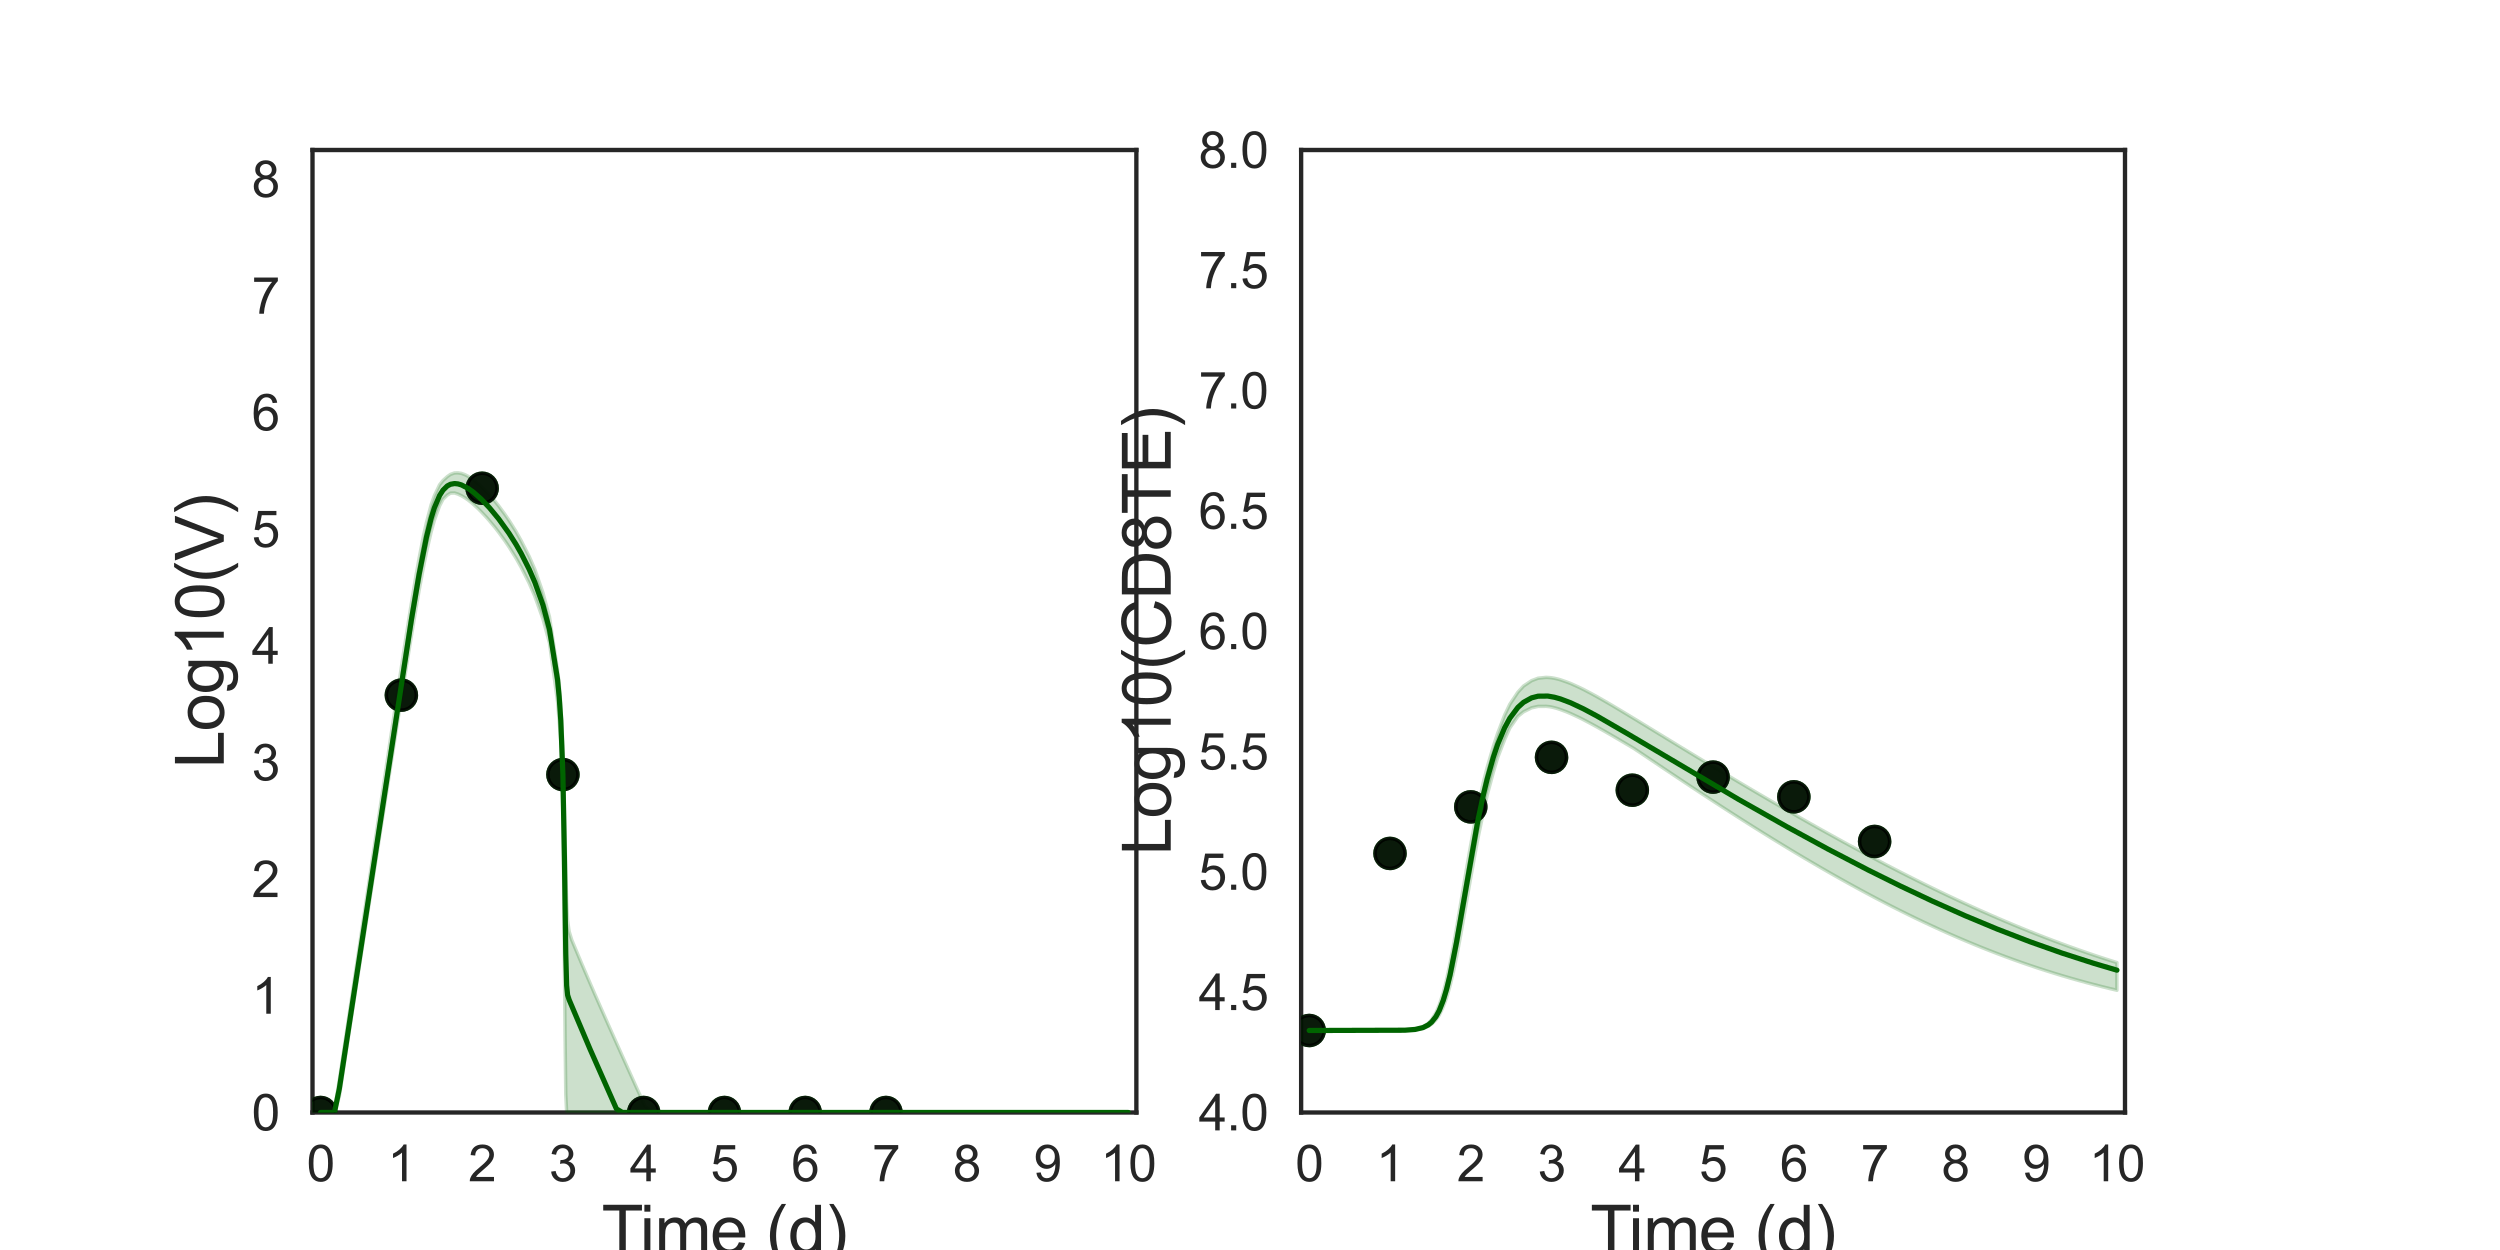 <?xml version="1.0" encoding="utf-8" standalone="no"?>
<!DOCTYPE svg PUBLIC "-//W3C//DTD SVG 1.1//EN"
  "http://www.w3.org/Graphics/SVG/1.1/DTD/svg11.dtd">
<svg xmlns:xlink="http://www.w3.org/1999/xlink" width="720pt" height="360pt" viewBox="0 0 720 360" xmlns="http://www.w3.org/2000/svg" version="1.1">
 <defs>
  <style type="text/css">*{stroke-linejoin: round; stroke-linecap: butt}</style>
 </defs>
 <g id="figure_1">
  <g id="patch_1">
   <path d="M 0 360 
L 720 360 
L 720 0 
L 0 0 
z
" style="fill: #ffffff"/>
  </g>
  <g id="axes_1">
   <g id="patch_2">
    <path d="M 90 320.4 
L 327.273 320.4 
L 327.273 43.2 
L 90 43.2 
z
" style="fill: #ffffff"/>
   </g>
   <g id="matplotlib.axis_1">
    <g id="xtick_1">
     <g id="text_1">
      <!-- 0 -->
      <g style="fill: #262626" transform="translate(88.322 340.207) scale(0.144 -0.144)">
       <defs>
        <path id="ArialMT-30" d="M 266 2259 
Q 266 3072 433 3567 
Q 600 4063 929 4331 
Q 1259 4600 1759 4600 
Q 2128 4600 2406 4451 
Q 2684 4303 2865 4023 
Q 3047 3744 3150 3342 
Q 3253 2941 3253 2259 
Q 3253 1453 3087 958 
Q 2922 463 2592 192 
Q 2263 -78 1759 -78 
Q 1097 -78 719 397 
Q 266 969 266 2259 
z
M 844 2259 
Q 844 1131 1108 757 
Q 1372 384 1759 384 
Q 2147 384 2411 759 
Q 2675 1134 2675 2259 
Q 2675 3391 2411 3762 
Q 2147 4134 1753 4134 
Q 1366 4134 1134 3806 
Q 844 3388 844 2259 
z
" transform="scale(0.016)"/>
       </defs>
       <use xlink:href="#ArialMT-30"/>
      </g>
     </g>
    </g>
    <g id="xtick_2">
     <g id="text_2">
      <!-- 1 -->
      <g style="fill: #262626" transform="translate(111.584 340.207) scale(0.144 -0.144)">
       <defs>
        <path id="ArialMT-31" d="M 2384 0 
L 1822 0 
L 1822 3584 
Q 1619 3391 1289 3197 
Q 959 3003 697 2906 
L 697 3450 
Q 1169 3672 1522 3987 
Q 1875 4303 2022 4600 
L 2384 4600 
L 2384 0 
z
" transform="scale(0.016)"/>
       </defs>
       <use xlink:href="#ArialMT-31"/>
      </g>
     </g>
    </g>
    <g id="xtick_3">
     <g id="text_3">
      <!-- 2 -->
      <g style="fill: #262626" transform="translate(134.846 340.207) scale(0.144 -0.144)">
       <defs>
        <path id="ArialMT-32" d="M 3222 541 
L 3222 0 
L 194 0 
Q 188 203 259 391 
Q 375 700 629 1000 
Q 884 1300 1366 1694 
Q 2113 2306 2375 2664 
Q 2638 3022 2638 3341 
Q 2638 3675 2398 3904 
Q 2159 4134 1775 4134 
Q 1369 4134 1125 3890 
Q 881 3647 878 3216 
L 300 3275 
Q 359 3922 746 4261 
Q 1134 4600 1788 4600 
Q 2447 4600 2831 4234 
Q 3216 3869 3216 3328 
Q 3216 3053 3103 2787 
Q 2991 2522 2730 2228 
Q 2469 1934 1863 1422 
Q 1356 997 1212 845 
Q 1069 694 975 541 
L 3222 541 
z
" transform="scale(0.016)"/>
       </defs>
       <use xlink:href="#ArialMT-32"/>
      </g>
     </g>
    </g>
    <g id="xtick_4">
     <g id="text_4">
      <!-- 3 -->
      <g style="fill: #262626" transform="translate(158.108 340.207) scale(0.144 -0.144)">
       <defs>
        <path id="ArialMT-33" d="M 269 1209 
L 831 1284 
Q 928 806 1161 595 
Q 1394 384 1728 384 
Q 2125 384 2398 659 
Q 2672 934 2672 1341 
Q 2672 1728 2419 1979 
Q 2166 2231 1775 2231 
Q 1616 2231 1378 2169 
L 1441 2663 
Q 1497 2656 1531 2656 
Q 1891 2656 2178 2843 
Q 2466 3031 2466 3422 
Q 2466 3731 2256 3934 
Q 2047 4138 1716 4138 
Q 1388 4138 1169 3931 
Q 950 3725 888 3313 
L 325 3413 
Q 428 3978 793 4289 
Q 1159 4600 1703 4600 
Q 2078 4600 2393 4439 
Q 2709 4278 2876 4000 
Q 3044 3722 3044 3409 
Q 3044 3113 2884 2869 
Q 2725 2625 2413 2481 
Q 2819 2388 3044 2092 
Q 3269 1797 3269 1353 
Q 3269 753 2831 336 
Q 2394 -81 1725 -81 
Q 1122 -81 723 278 
Q 325 638 269 1209 
z
" transform="scale(0.016)"/>
       </defs>
       <use xlink:href="#ArialMT-33"/>
      </g>
     </g>
    </g>
    <g id="xtick_5">
     <g id="text_5">
      <!-- 4 -->
      <g style="fill: #262626" transform="translate(181.37 340.207) scale(0.144 -0.144)">
       <defs>
        <path id="ArialMT-34" d="M 2069 0 
L 2069 1097 
L 81 1097 
L 81 1613 
L 2172 4581 
L 2631 4581 
L 2631 1613 
L 3250 1613 
L 3250 1097 
L 2631 1097 
L 2631 0 
L 2069 0 
z
M 2069 1613 
L 2069 3678 
L 634 1613 
L 2069 1613 
z
" transform="scale(0.016)"/>
       </defs>
       <use xlink:href="#ArialMT-34"/>
      </g>
     </g>
    </g>
    <g id="xtick_6">
     <g id="text_6">
      <!-- 5 -->
      <g style="fill: #262626" transform="translate(204.632 340.207) scale(0.144 -0.144)">
       <defs>
        <path id="ArialMT-35" d="M 266 1200 
L 856 1250 
Q 922 819 1161 601 
Q 1400 384 1738 384 
Q 2144 384 2425 690 
Q 2706 997 2706 1503 
Q 2706 1984 2436 2262 
Q 2166 2541 1728 2541 
Q 1456 2541 1237 2417 
Q 1019 2294 894 2097 
L 366 2166 
L 809 4519 
L 3088 4519 
L 3088 3981 
L 1259 3981 
L 1013 2750 
Q 1425 3038 1878 3038 
Q 2478 3038 2890 2622 
Q 3303 2206 3303 1553 
Q 3303 931 2941 478 
Q 2500 -78 1738 -78 
Q 1113 -78 717 272 
Q 322 622 266 1200 
z
" transform="scale(0.016)"/>
       </defs>
       <use xlink:href="#ArialMT-35"/>
      </g>
     </g>
    </g>
    <g id="xtick_7">
     <g id="text_7">
      <!-- 6 -->
      <g style="fill: #262626" transform="translate(227.895 340.207) scale(0.144 -0.144)">
       <defs>
        <path id="ArialMT-36" d="M 3184 3459 
L 2625 3416 
Q 2550 3747 2413 3897 
Q 2184 4138 1850 4138 
Q 1581 4138 1378 3988 
Q 1113 3794 959 3422 
Q 806 3050 800 2363 
Q 1003 2672 1297 2822 
Q 1591 2972 1913 2972 
Q 2475 2972 2870 2558 
Q 3266 2144 3266 1488 
Q 3266 1056 3080 686 
Q 2894 316 2569 119 
Q 2244 -78 1831 -78 
Q 1128 -78 684 439 
Q 241 956 241 2144 
Q 241 3472 731 4075 
Q 1159 4600 1884 4600 
Q 2425 4600 2770 4297 
Q 3116 3994 3184 3459 
z
M 888 1484 
Q 888 1194 1011 928 
Q 1134 663 1356 523 
Q 1578 384 1822 384 
Q 2178 384 2434 671 
Q 2691 959 2691 1453 
Q 2691 1928 2437 2201 
Q 2184 2475 1800 2475 
Q 1419 2475 1153 2201 
Q 888 1928 888 1484 
z
" transform="scale(0.016)"/>
       </defs>
       <use xlink:href="#ArialMT-36"/>
      </g>
     </g>
    </g>
    <g id="xtick_8">
     <g id="text_8">
      <!-- 7 -->
      <g style="fill: #262626" transform="translate(251.157 340.207) scale(0.144 -0.144)">
       <defs>
        <path id="ArialMT-37" d="M 303 3981 
L 303 4522 
L 3269 4522 
L 3269 4084 
Q 2831 3619 2401 2847 
Q 1972 2075 1738 1259 
Q 1569 684 1522 0 
L 944 0 
Q 953 541 1156 1306 
Q 1359 2072 1739 2783 
Q 2119 3494 2547 3981 
L 303 3981 
z
" transform="scale(0.016)"/>
       </defs>
       <use xlink:href="#ArialMT-37"/>
      </g>
     </g>
    </g>
    <g id="xtick_9">
     <g id="text_9">
      <!-- 8 -->
      <g style="fill: #262626" transform="translate(274.419 340.207) scale(0.144 -0.144)">
       <defs>
        <path id="ArialMT-38" d="M 1131 2484 
Q 781 2613 612 2850 
Q 444 3088 444 3419 
Q 444 3919 803 4259 
Q 1163 4600 1759 4600 
Q 2359 4600 2725 4251 
Q 3091 3903 3091 3403 
Q 3091 3084 2923 2848 
Q 2756 2613 2416 2484 
Q 2838 2347 3058 2040 
Q 3278 1734 3278 1309 
Q 3278 722 2862 322 
Q 2447 -78 1769 -78 
Q 1091 -78 675 323 
Q 259 725 259 1325 
Q 259 1772 486 2073 
Q 713 2375 1131 2484 
z
M 1019 3438 
Q 1019 3113 1228 2906 
Q 1438 2700 1772 2700 
Q 2097 2700 2305 2904 
Q 2513 3109 2513 3406 
Q 2513 3716 2298 3927 
Q 2084 4138 1766 4138 
Q 1444 4138 1231 3931 
Q 1019 3725 1019 3438 
z
M 838 1322 
Q 838 1081 952 856 
Q 1066 631 1291 507 
Q 1516 384 1775 384 
Q 2178 384 2440 643 
Q 2703 903 2703 1303 
Q 2703 1709 2433 1975 
Q 2163 2241 1756 2241 
Q 1359 2241 1098 1978 
Q 838 1716 838 1322 
z
" transform="scale(0.016)"/>
       </defs>
       <use xlink:href="#ArialMT-38"/>
      </g>
     </g>
    </g>
    <g id="xtick_10">
     <g id="text_10">
      <!-- 9 -->
      <g style="fill: #262626" transform="translate(297.681 340.207) scale(0.144 -0.144)">
       <defs>
        <path id="ArialMT-39" d="M 350 1059 
L 891 1109 
Q 959 728 1153 556 
Q 1347 384 1650 384 
Q 1909 384 2104 503 
Q 2300 622 2425 820 
Q 2550 1019 2634 1356 
Q 2719 1694 2719 2044 
Q 2719 2081 2716 2156 
Q 2547 1888 2255 1720 
Q 1963 1553 1622 1553 
Q 1053 1553 659 1965 
Q 266 2378 266 3053 
Q 266 3750 677 4175 
Q 1088 4600 1706 4600 
Q 2153 4600 2523 4359 
Q 2894 4119 3086 3673 
Q 3278 3228 3278 2384 
Q 3278 1506 3087 986 
Q 2897 466 2520 194 
Q 2144 -78 1638 -78 
Q 1100 -78 759 220 
Q 419 519 350 1059 
z
M 2653 3081 
Q 2653 3566 2395 3850 
Q 2138 4134 1775 4134 
Q 1400 4134 1122 3828 
Q 844 3522 844 3034 
Q 844 2597 1108 2323 
Q 1372 2050 1759 2050 
Q 2150 2050 2401 2323 
Q 2653 2597 2653 3081 
z
" transform="scale(0.016)"/>
       </defs>
       <use xlink:href="#ArialMT-39"/>
      </g>
     </g>
    </g>
    <g id="xtick_11">
     <g id="text_11">
      <!-- 10 -->
      <g style="fill: #262626" transform="translate(316.939 340.207) scale(0.144 -0.144)">
       <use xlink:href="#ArialMT-31"/>
       <use xlink:href="#ArialMT-30" x="55.615"/>
      </g>
     </g>
    </g>
    <g id="text_12">
     <!-- Time (d) -->
     <g style="fill: #262626" transform="translate(173.266 361.046) scale(0.192 -0.192)">
      <defs>
       <path id="ArialMT-54" d="M 1659 0 
L 1659 4041 
L 150 4041 
L 150 4581 
L 3781 4581 
L 3781 4041 
L 2266 4041 
L 2266 0 
L 1659 0 
z
" transform="scale(0.016)"/>
       <path id="ArialMT-69" d="M 425 3934 
L 425 4581 
L 988 4581 
L 988 3934 
L 425 3934 
z
M 425 0 
L 425 3319 
L 988 3319 
L 988 0 
L 425 0 
z
" transform="scale(0.016)"/>
       <path id="ArialMT-6d" d="M 422 0 
L 422 3319 
L 925 3319 
L 925 2853 
Q 1081 3097 1340 3245 
Q 1600 3394 1931 3394 
Q 2300 3394 2536 3241 
Q 2772 3088 2869 2813 
Q 3263 3394 3894 3394 
Q 4388 3394 4653 3120 
Q 4919 2847 4919 2278 
L 4919 0 
L 4359 0 
L 4359 2091 
Q 4359 2428 4304 2576 
Q 4250 2725 4106 2815 
Q 3963 2906 3769 2906 
Q 3419 2906 3187 2673 
Q 2956 2441 2956 1928 
L 2956 0 
L 2394 0 
L 2394 2156 
Q 2394 2531 2256 2718 
Q 2119 2906 1806 2906 
Q 1569 2906 1367 2781 
Q 1166 2656 1075 2415 
Q 984 2175 984 1722 
L 984 0 
L 422 0 
z
" transform="scale(0.016)"/>
       <path id="ArialMT-65" d="M 2694 1069 
L 3275 997 
Q 3138 488 2766 206 
Q 2394 -75 1816 -75 
Q 1088 -75 661 373 
Q 234 822 234 1631 
Q 234 2469 665 2931 
Q 1097 3394 1784 3394 
Q 2450 3394 2872 2941 
Q 3294 2488 3294 1666 
Q 3294 1616 3291 1516 
L 816 1516 
Q 847 969 1125 678 
Q 1403 388 1819 388 
Q 2128 388 2347 550 
Q 2566 713 2694 1069 
z
M 847 1978 
L 2700 1978 
Q 2663 2397 2488 2606 
Q 2219 2931 1791 2931 
Q 1403 2931 1139 2672 
Q 875 2413 847 1978 
z
" transform="scale(0.016)"/>
       <path id="ArialMT-20" transform="scale(0.016)"/>
       <path id="ArialMT-28" d="M 1497 -1347 
Q 1031 -759 709 28 
Q 388 816 388 1659 
Q 388 2403 628 3084 
Q 909 3875 1497 4659 
L 1900 4659 
Q 1522 4009 1400 3731 
Q 1209 3300 1100 2831 
Q 966 2247 966 1656 
Q 966 153 1900 -1347 
L 1497 -1347 
z
" transform="scale(0.016)"/>
       <path id="ArialMT-64" d="M 2575 0 
L 2575 419 
Q 2259 -75 1647 -75 
Q 1250 -75 917 144 
Q 584 363 401 755 
Q 219 1147 219 1656 
Q 219 2153 384 2558 
Q 550 2963 881 3178 
Q 1213 3394 1622 3394 
Q 1922 3394 2156 3267 
Q 2391 3141 2538 2938 
L 2538 4581 
L 3097 4581 
L 3097 0 
L 2575 0 
z
M 797 1656 
Q 797 1019 1065 703 
Q 1334 388 1700 388 
Q 2069 388 2326 689 
Q 2584 991 2584 1609 
Q 2584 2291 2321 2609 
Q 2059 2928 1675 2928 
Q 1300 2928 1048 2622 
Q 797 2316 797 1656 
z
" transform="scale(0.016)"/>
       <path id="ArialMT-29" d="M 791 -1347 
L 388 -1347 
Q 1322 153 1322 1656 
Q 1322 2244 1188 2822 
Q 1081 3291 891 3722 
Q 769 4003 388 4659 
L 791 4659 
Q 1378 3875 1659 3084 
Q 1900 2403 1900 1659 
Q 1900 816 1576 28 
Q 1253 -759 791 -1347 
z
" transform="scale(0.016)"/>
      </defs>
      <use xlink:href="#ArialMT-54"/>
      <use xlink:href="#ArialMT-69" x="57.334"/>
      <use xlink:href="#ArialMT-6d" x="79.551"/>
      <use xlink:href="#ArialMT-65" x="162.852"/>
      <use xlink:href="#ArialMT-20" x="218.467"/>
      <use xlink:href="#ArialMT-28" x="246.25"/>
      <use xlink:href="#ArialMT-64" x="279.551"/>
      <use xlink:href="#ArialMT-29" x="335.166"/>
     </g>
    </g>
   </g>
   <g id="matplotlib.axis_2">
    <g id="ytick_1">
     <g id="text_13">
      <!-- 0 -->
      <g style="fill: #262626" transform="translate(72.492 325.554) scale(0.144 -0.144)">
       <use xlink:href="#ArialMT-30"/>
      </g>
     </g>
    </g>
    <g id="ytick_2">
     <g id="text_14">
      <!-- 1 -->
      <g style="fill: #262626" transform="translate(72.492 291.954) scale(0.144 -0.144)">
       <use xlink:href="#ArialMT-31"/>
      </g>
     </g>
    </g>
    <g id="ytick_3">
     <g id="text_15">
      <!-- 2 -->
      <g style="fill: #262626" transform="translate(72.492 258.354) scale(0.144 -0.144)">
       <use xlink:href="#ArialMT-32"/>
      </g>
     </g>
    </g>
    <g id="ytick_4">
     <g id="text_16">
      <!-- 3 -->
      <g style="fill: #262626" transform="translate(72.492 224.754) scale(0.144 -0.144)">
       <use xlink:href="#ArialMT-33"/>
      </g>
     </g>
    </g>
    <g id="ytick_5">
     <g id="text_17">
      <!-- 4 -->
      <g style="fill: #262626" transform="translate(72.492 191.154) scale(0.144 -0.144)">
       <use xlink:href="#ArialMT-34"/>
      </g>
     </g>
    </g>
    <g id="ytick_6">
     <g id="text_18">
      <!-- 5 -->
      <g style="fill: #262626" transform="translate(72.492 157.554) scale(0.144 -0.144)">
       <use xlink:href="#ArialMT-35"/>
      </g>
     </g>
    </g>
    <g id="ytick_7">
     <g id="text_19">
      <!-- 6 -->
      <g style="fill: #262626" transform="translate(72.492 123.954) scale(0.144 -0.144)">
       <use xlink:href="#ArialMT-36"/>
      </g>
     </g>
    </g>
    <g id="ytick_8">
     <g id="text_20">
      <!-- 7 -->
      <g style="fill: #262626" transform="translate(72.492 90.354) scale(0.144 -0.144)">
       <use xlink:href="#ArialMT-37"/>
      </g>
     </g>
    </g>
    <g id="ytick_9">
     <g id="text_21">
      <!-- 8 -->
      <g style="fill: #262626" transform="translate(72.492 56.754) scale(0.144 -0.144)">
       <use xlink:href="#ArialMT-38"/>
      </g>
     </g>
    </g>
    <g id="text_22">
     <!-- Log10(V) -->
     <g style="fill: #262626" transform="translate(64.451 221.289) rotate(-90) scale(0.192 -0.192)">
      <defs>
       <path id="ArialMT-4c" d="M 469 0 
L 469 4581 
L 1075 4581 
L 1075 541 
L 3331 541 
L 3331 0 
L 469 0 
z
" transform="scale(0.016)"/>
       <path id="ArialMT-6f" d="M 213 1659 
Q 213 2581 725 3025 
Q 1153 3394 1769 3394 
Q 2453 3394 2887 2945 
Q 3322 2497 3322 1706 
Q 3322 1066 3130 698 
Q 2938 331 2570 128 
Q 2203 -75 1769 -75 
Q 1072 -75 642 372 
Q 213 819 213 1659 
z
M 791 1659 
Q 791 1022 1069 705 
Q 1347 388 1769 388 
Q 2188 388 2466 706 
Q 2744 1025 2744 1678 
Q 2744 2294 2464 2611 
Q 2184 2928 1769 2928 
Q 1347 2928 1069 2612 
Q 791 2297 791 1659 
z
" transform="scale(0.016)"/>
       <path id="ArialMT-67" d="M 319 -275 
L 866 -356 
Q 900 -609 1056 -725 
Q 1266 -881 1628 -881 
Q 2019 -881 2231 -725 
Q 2444 -569 2519 -288 
Q 2563 -116 2559 434 
Q 2191 0 1641 0 
Q 956 0 581 494 
Q 206 988 206 1678 
Q 206 2153 378 2554 
Q 550 2956 876 3175 
Q 1203 3394 1644 3394 
Q 2231 3394 2613 2919 
L 2613 3319 
L 3131 3319 
L 3131 450 
Q 3131 -325 2973 -648 
Q 2816 -972 2473 -1159 
Q 2131 -1347 1631 -1347 
Q 1038 -1347 672 -1080 
Q 306 -813 319 -275 
z
M 784 1719 
Q 784 1066 1043 766 
Q 1303 466 1694 466 
Q 2081 466 2343 764 
Q 2606 1063 2606 1700 
Q 2606 2309 2336 2618 
Q 2066 2928 1684 2928 
Q 1309 2928 1046 2623 
Q 784 2319 784 1719 
z
" transform="scale(0.016)"/>
       <path id="ArialMT-56" d="M 1803 0 
L 28 4581 
L 684 4581 
L 1875 1253 
Q 2019 853 2116 503 
Q 2222 878 2363 1253 
L 3600 4581 
L 4219 4581 
L 2425 0 
L 1803 0 
z
" transform="scale(0.016)"/>
      </defs>
      <use xlink:href="#ArialMT-4c"/>
      <use xlink:href="#ArialMT-6f" x="55.615"/>
      <use xlink:href="#ArialMT-67" x="111.23"/>
      <use xlink:href="#ArialMT-31" x="166.846"/>
      <use xlink:href="#ArialMT-30" x="222.461"/>
      <use xlink:href="#ArialMT-28" x="278.076"/>
      <use xlink:href="#ArialMT-56" x="311.377"/>
      <use xlink:href="#ArialMT-29" x="378.076"/>
     </g>
    </g>
   </g>
   <g id="patch_3">
    <path d="M 90 320.4 
L 90 43.2 
" style="fill: none; stroke: #262626; stroke-width: 1.25; stroke-linejoin: miter; stroke-linecap: square"/>
   </g>
   <g id="patch_4">
    <path d="M 327.273 320.4 
L 327.273 43.2 
" style="fill: none; stroke: #262626; stroke-width: 1.25; stroke-linejoin: miter; stroke-linecap: square"/>
   </g>
   <g id="patch_5">
    <path d="M 90 320.4 
L 327.273 320.4 
" style="fill: none; stroke: #262626; stroke-width: 1.25; stroke-linejoin: miter; stroke-linecap: square"/>
   </g>
   <g id="patch_6">
    <path d="M 90 43.2 
L 327.273 43.2 
" style="fill: none; stroke: #262626; stroke-width: 1.25; stroke-linejoin: miter; stroke-linecap: square"/>
   </g>
   <g id="PolyCollection_1">
    <defs>
     <path id="mc500958b33" d="M 92.326 -39.6 
L 92.326 -39.6 
L 92.327 -39.6 
L 92.33 -39.6 
L 92.364 -39.6 
L 92.483 -39.6 
L 92.579 -39.6 
L 92.903 -39.6 
L 93.227 -39.6 
L 93.933 -39.6 
L 94.498 -39.6 
L 95.617 -39.6 
L 96.321 -39.6 
L 97.724 -44.182 
L 98.443 -48.877 
L 99.583 -56.371 
L 100.366 -61.484 
L 101.68 -70.003 
L 102.46 -75 
L 103.587 -82.225 
L 104.408 -87.491 
L 105.652 -95.461 
L 106.464 -100.66 
L 107.578 -107.794 
L 108.415 -113.163 
L 109.623 -120.883 
L 110.451 -126.185 
L 111.565 -133.303 
L 112.413 -138.731 
L 113.612 -146.359 
L 114.452 -151.707 
L 115.579 -158.826 
L 116.438 -164.254 
L 117.654 -171.8 
L 118.516 -177.111 
L 119.83 -184.927 
L 120.694 -189.923 
L 121.917 -196.468 
L 122.826 -201.016 
L 124.169 -206.781 
L 125.098 -210.15 
L 126.596 -214.3 
L 127.573 -216.195 
L 128.811 -217.403 
L 129.757 -217.975 
L 130.91 -218.014 
L 131.871 -217.707 
L 132.893 -217.232 
L 133.915 -216.622 
L 134.744 -216.05 
L 135.612 -215.376 
L 136.325 -214.766 
L 137.722 -213.483 
L 138.534 -212.669 
L 140.018 -211.089 
L 140.942 -210.033 
L 142.542 -208.1 
L 143.6 -206.73 
L 145.363 -204.307 
L 146.589 -202.492 
L 148.603 -199.266 
L 150.097 -196.618 
L 152.423 -191.991 
L 154.044 -188.241 
L 156.37 -181.714 
L 158.245 -174.828 
L 160.571 -157.957 
L 161.036 -152.351 
L 161.502 -146.745 
L 162.112 -125.896 
L 162.282 -112.29 
L 162.549 -82.176 
L 162.745 -61.502 
L 162.941 -44.829 
L 163.192 -39.6 
L 163.468 -39.6 
L 163.915 -39.6 
L 164.67 -39.6 
L 166.436 -39.6 
L 167.6 -39.6 
L 169.926 -39.6 
L 171.304 -39.6 
L 173.63 -39.6 
L 175.204 -39.6 
L 177.53 -39.6 
L 179.273 -39.6 
L 181.6 -39.6 
L 183.485 -39.6 
L 185.811 -39.6 
L 188.137 -39.6 
L 190.464 -39.6 
L 192.79 -39.6 
L 195.116 -39.6 
L 197.442 -39.6 
L 199.768 -39.6 
L 202.095 -39.6 
L 204.421 -39.6 
L 206.747 -39.6 
L 209.073 -39.6 
L 211.399 -39.6 
L 213.726 -39.6 
L 216.052 -39.6 
L 218.378 -39.6 
L 220.704 -39.6 
L 223.03 -39.6 
L 225.357 -39.6 
L 227.683 -39.6 
L 230.009 -39.6 
L 232.335 -39.6 
L 234.661 -39.6 
L 236.988 -39.6 
L 239.314 -39.6 
L 241.64 -39.6 
L 243.966 -39.6 
L 246.293 -39.6 
L 248.619 -39.6 
L 250.945 -39.6 
L 253.271 -39.6 
L 255.597 -39.6 
L 257.924 -39.6 
L 260.25 -39.6 
L 262.576 -39.6 
L 264.902 -39.6 
L 267.228 -39.6 
L 269.555 -39.6 
L 271.881 -39.6 
L 274.207 -39.6 
L 276.533 -39.6 
L 278.859 -39.6 
L 281.186 -39.6 
L 283.512 -39.6 
L 285.838 -39.6 
L 288.164 -39.6 
L 290.49 -39.6 
L 292.817 -39.6 
L 295.143 -39.6 
L 297.469 -39.6 
L 299.795 -39.6 
L 302.121 -39.6 
L 304.448 -39.6 
L 306.774 -39.6 
L 309.1 -39.6 
L 311.426 -39.6 
L 313.752 -39.6 
L 316.079 -39.6 
L 318.405 -39.6 
L 320.731 -39.6 
L 323.057 -39.6 
L 324.947 -39.6 
L 324.947 -39.6 
L 324.947 -39.6 
L 323.057 -39.6 
L 320.731 -39.6 
L 318.405 -39.6 
L 316.079 -39.6 
L 313.752 -39.6 
L 311.426 -39.6 
L 309.1 -39.6 
L 306.774 -39.6 
L 304.448 -39.6 
L 302.121 -39.6 
L 299.795 -39.6 
L 297.469 -39.6 
L 295.143 -39.6 
L 292.817 -39.6 
L 290.49 -39.6 
L 288.164 -39.6 
L 285.838 -39.6 
L 283.512 -39.6 
L 281.186 -39.6 
L 278.859 -39.6 
L 276.533 -39.6 
L 274.207 -39.6 
L 271.881 -39.6 
L 269.555 -39.6 
L 267.228 -39.6 
L 264.902 -39.6 
L 262.576 -39.6 
L 260.25 -39.6 
L 257.924 -39.6 
L 255.597 -39.6 
L 253.271 -39.6 
L 250.945 -39.6 
L 248.619 -39.6 
L 246.293 -39.6 
L 243.966 -39.6 
L 241.64 -39.6 
L 239.314 -39.6 
L 236.988 -39.6 
L 234.661 -39.6 
L 232.335 -39.6 
L 230.009 -39.6 
L 227.683 -39.6 
L 225.357 -39.6 
L 223.03 -39.6 
L 220.704 -39.6 
L 218.378 -39.6 
L 216.052 -39.6 
L 213.726 -39.6 
L 211.399 -39.6 
L 209.073 -39.6 
L 206.747 -39.6 
L 204.421 -39.6 
L 202.095 -39.6 
L 199.768 -39.6 
L 197.442 -39.6 
L 195.116 -39.6 
L 192.79 -39.6 
L 190.464 -39.6 
L 188.137 -39.6 
L 185.811 -41.359 
L 183.485 -46.413 
L 181.6 -50.592 
L 179.273 -55.761 
L 177.53 -59.651 
L 175.204 -64.861 
L 173.63 -68.415 
L 171.304 -73.698 
L 169.926 -76.879 
L 167.6 -82.29 
L 166.436 -85.074 
L 164.67 -89.286 
L 163.915 -91.734 
L 163.468 -94.876 
L 163.192 -100.41 
L 162.941 -109.899 
L 162.745 -119.036 
L 162.549 -128.173 
L 162.282 -140.13 
L 162.112 -145.285 
L 161.502 -157.299 
L 161.036 -162.979 
L 160.571 -167.096 
L 158.245 -182.356 
L 156.37 -189.265 
L 154.044 -195.987 
L 152.423 -199.7 
L 150.097 -204.264 
L 148.603 -206.928 
L 146.589 -210.151 
L 145.363 -211.936 
L 143.6 -214.324 
L 142.542 -215.641 
L 140.942 -217.504 
L 140.018 -218.492 
L 138.534 -219.968 
L 137.722 -220.694 
L 136.325 -221.827 
L 135.612 -222.322 
L 134.744 -222.861 
L 133.915 -223.289 
L 132.893 -223.663 
L 131.871 -223.823 
L 130.91 -223.79 
L 129.757 -223.388 
L 128.811 -222.731 
L 127.573 -221.607 
L 126.596 -220.379 
L 125.098 -217.22 
L 124.169 -214.629 
L 122.826 -209.544 
L 121.917 -205.509 
L 120.694 -199.189 
L 119.83 -194.37 
L 118.516 -186.474 
L 117.654 -181.119 
L 116.438 -173.341 
L 115.579 -167.768 
L 114.452 -160.382 
L 113.612 -154.849 
L 112.413 -146.903 
L 111.565 -141.277 
L 110.451 -133.867 
L 109.623 -128.361 
L 108.415 -120.31 
L 107.578 -114.737 
L 106.464 -107.313 
L 105.652 -101.911 
L 104.408 -93.59 
L 103.587 -88.117 
L 102.46 -80.603 
L 101.68 -75.401 
L 100.366 -66.635 
L 99.583 -61.421 
L 98.443 -53.799 
L 97.724 -49.004 
L 96.321 -40.363 
L 95.617 -39.6 
L 94.498 -39.6 
L 93.933 -39.6 
L 93.227 -39.6 
L 92.903 -39.6 
L 92.579 -39.6 
L 92.483 -39.6 
L 92.364 -39.6 
L 92.33 -39.6 
L 92.327 -39.6 
L 92.326 -39.6 
z
" style="stroke: #006400; stroke-opacity: 0.2"/>
    </defs>
    <g clip-path="url(#p0aeb2b59e4)">
     <use xlink:href="#mc500958b33" x="0" y="360" style="fill: #006400; fill-opacity: 0.2; stroke: #006400; stroke-opacity: 0.2"/>
    </g>
   </g>
   <g id="PathCollection_1">
    <defs>
     <path id="mec7dbafc18" d="M 0 4.33 
C 1.148 4.33 2.25 3.874 3.062 3.062 
C 3.874 2.25 4.33 1.148 4.33 0 
C 4.33 -1.148 3.874 -2.25 3.062 -3.062 
C 2.25 -3.874 1.148 -4.33 0 -4.33 
C -1.148 -4.33 -2.25 -3.874 -3.062 -3.062 
C -3.874 -2.25 -4.33 -1.148 -4.33 0 
C -4.33 1.148 -3.874 2.25 -3.062 3.062 
C -2.25 3.874 -1.148 4.33 0 4.33 
z
" style="stroke: #006400; stroke-opacity: 0.8"/>
    </defs>
    <g clip-path="url(#p0aeb2b59e4)">
     <use xlink:href="#mec7dbafc18" x="92.326" y="320.4" style="fill: #006400; fill-opacity: 0.8; stroke: #006400; stroke-opacity: 0.8"/>
     <use xlink:href="#mec7dbafc18" x="115.588" y="200.196" style="fill: #006400; fill-opacity: 0.8; stroke: #006400; stroke-opacity: 0.8"/>
     <use xlink:href="#mec7dbafc18" x="138.85" y="140.612" style="fill: #006400; fill-opacity: 0.8; stroke: #006400; stroke-opacity: 0.8"/>
     <use xlink:href="#mec7dbafc18" x="162.112" y="223.077" style="fill: #006400; fill-opacity: 0.8; stroke: #006400; stroke-opacity: 0.8"/>
     <use xlink:href="#mec7dbafc18" x="185.374" y="320.4" style="fill: #006400; fill-opacity: 0.8; stroke: #006400; stroke-opacity: 0.8"/>
     <use xlink:href="#mec7dbafc18" x="208.636" y="320.4" style="fill: #006400; fill-opacity: 0.8; stroke: #006400; stroke-opacity: 0.8"/>
     <use xlink:href="#mec7dbafc18" x="231.898" y="320.4" style="fill: #006400; fill-opacity: 0.8; stroke: #006400; stroke-opacity: 0.8"/>
     <use xlink:href="#mec7dbafc18" x="255.16" y="320.4" style="fill: #006400; fill-opacity: 0.8; stroke: #006400; stroke-opacity: 0.8"/>
    </g>
   </g>
   <g id="PathCollection_2">
    <defs>
     <path id="m2dc9738545" d="M 0 4.33 
C 1.148 4.33 2.25 3.874 3.062 3.062 
C 3.874 2.25 4.33 1.148 4.33 0 
C 4.33 -1.148 3.874 -2.25 3.062 -3.062 
C 2.25 -3.874 1.148 -4.33 0 -4.33 
C -1.148 -4.33 -2.25 -3.874 -3.062 -3.062 
C -3.874 -2.25 -4.33 -1.148 -4.33 0 
C -4.33 1.148 -3.874 2.25 -3.062 3.062 
C -2.25 3.874 -1.148 4.33 0 4.33 
z
" style="stroke: #000000; stroke-opacity: 0.8"/>
    </defs>
    <g clip-path="url(#p0aeb2b59e4)">
     <use xlink:href="#m2dc9738545" x="92.326" y="320.4" style="fill-opacity: 0.8; stroke: #000000; stroke-opacity: 0.8"/>
     <use xlink:href="#m2dc9738545" x="115.588" y="200.196" style="fill-opacity: 0.8; stroke: #000000; stroke-opacity: 0.8"/>
     <use xlink:href="#m2dc9738545" x="138.85" y="140.612" style="fill-opacity: 0.8; stroke: #000000; stroke-opacity: 0.8"/>
     <use xlink:href="#m2dc9738545" x="162.112" y="223.077" style="fill-opacity: 0.8; stroke: #000000; stroke-opacity: 0.8"/>
     <use xlink:href="#m2dc9738545" x="185.374" y="320.4" style="fill-opacity: 0.8; stroke: #000000; stroke-opacity: 0.8"/>
     <use xlink:href="#m2dc9738545" x="208.636" y="320.4" style="fill-opacity: 0.8; stroke: #000000; stroke-opacity: 0.8"/>
     <use xlink:href="#m2dc9738545" x="231.898" y="320.4" style="fill-opacity: 0.8; stroke: #000000; stroke-opacity: 0.8"/>
     <use xlink:href="#m2dc9738545" x="255.16" y="320.4" style="fill-opacity: 0.8; stroke: #000000; stroke-opacity: 0.8"/>
    </g>
   </g>
   <g id="line2d_1">
    <path d="M 92.326 320.4 
L 96.321 320.4 
L 97.724 313.549 
L 118.516 178.282 
L 120.694 165.462 
L 122.826 154.666 
L 124.169 149.258 
L 125.098 146.248 
L 126.596 142.71 
L 127.573 141.174 
L 128.811 139.957 
L 129.757 139.468 
L 130.91 139.266 
L 131.871 139.358 
L 132.893 139.658 
L 134.744 140.612 
L 136.325 141.744 
L 138.534 143.692 
L 140.942 146.212 
L 143.6 149.419 
L 146.589 153.577 
L 148.603 156.767 
L 150.097 159.382 
L 152.423 163.994 
L 154.044 167.729 
L 156.37 174.259 
L 158.245 181.276 
L 160.571 195.699 
L 161.036 200.637 
L 161.502 207.444 
L 162.112 223.021 
L 162.549 246.949 
L 162.941 274.615 
L 163.192 283.806 
L 163.468 286.562 
L 163.915 287.943 
L 169.926 302.138 
L 177.53 319.352 
L 179.273 320.4 
L 324.947 320.4 
L 324.947 320.4 
" clip-path="url(#p0aeb2b59e4)" style="fill: none; stroke: #006400; stroke-width: 1.5; stroke-linecap: round"/>
   </g>
  </g>
  <g id="axes_2">
   <g id="patch_7">
    <path d="M 374.727 320.4 
L 612 320.4 
L 612 43.2 
L 374.727 43.2 
z
" style="fill: #ffffff"/>
   </g>
   <g id="matplotlib.axis_3">
    <g id="xtick_12">
     <g id="text_23">
      <!-- 0 -->
      <g style="fill: #262626" transform="translate(373.05 340.207) scale(0.144 -0.144)">
       <use xlink:href="#ArialMT-30"/>
      </g>
     </g>
    </g>
    <g id="xtick_13">
     <g id="text_24">
      <!-- 1 -->
      <g style="fill: #262626" transform="translate(396.312 340.207) scale(0.144 -0.144)">
       <use xlink:href="#ArialMT-31"/>
      </g>
     </g>
    </g>
    <g id="xtick_14">
     <g id="text_25">
      <!-- 2 -->
      <g style="fill: #262626" transform="translate(419.574 340.207) scale(0.144 -0.144)">
       <use xlink:href="#ArialMT-32"/>
      </g>
     </g>
    </g>
    <g id="xtick_15">
     <g id="text_26">
      <!-- 3 -->
      <g style="fill: #262626" transform="translate(442.836 340.207) scale(0.144 -0.144)">
       <use xlink:href="#ArialMT-33"/>
      </g>
     </g>
    </g>
    <g id="xtick_16">
     <g id="text_27">
      <!-- 4 -->
      <g style="fill: #262626" transform="translate(466.098 340.207) scale(0.144 -0.144)">
       <use xlink:href="#ArialMT-34"/>
      </g>
     </g>
    </g>
    <g id="xtick_17">
     <g id="text_28">
      <!-- 5 -->
      <g style="fill: #262626" transform="translate(489.36 340.207) scale(0.144 -0.144)">
       <use xlink:href="#ArialMT-35"/>
      </g>
     </g>
    </g>
    <g id="xtick_18">
     <g id="text_29">
      <!-- 6 -->
      <g style="fill: #262626" transform="translate(512.622 340.207) scale(0.144 -0.144)">
       <use xlink:href="#ArialMT-36"/>
      </g>
     </g>
    </g>
    <g id="xtick_19">
     <g id="text_30">
      <!-- 7 -->
      <g style="fill: #262626" transform="translate(535.884 340.207) scale(0.144 -0.144)">
       <use xlink:href="#ArialMT-37"/>
      </g>
     </g>
    </g>
    <g id="xtick_20">
     <g id="text_31">
      <!-- 8 -->
      <g style="fill: #262626" transform="translate(559.146 340.207) scale(0.144 -0.144)">
       <use xlink:href="#ArialMT-38"/>
      </g>
     </g>
    </g>
    <g id="xtick_21">
     <g id="text_32">
      <!-- 9 -->
      <g style="fill: #262626" transform="translate(582.408 340.207) scale(0.144 -0.144)">
       <use xlink:href="#ArialMT-39"/>
      </g>
     </g>
    </g>
    <g id="xtick_22">
     <g id="text_33">
      <!-- 10 -->
      <g style="fill: #262626" transform="translate(601.666 340.207) scale(0.144 -0.144)">
       <use xlink:href="#ArialMT-31"/>
       <use xlink:href="#ArialMT-30" x="55.615"/>
      </g>
     </g>
    </g>
    <g id="text_34">
     <!-- Time (d) -->
     <g style="fill: #262626" transform="translate(457.994 361.046) scale(0.192 -0.192)">
      <use xlink:href="#ArialMT-54"/>
      <use xlink:href="#ArialMT-69" x="57.334"/>
      <use xlink:href="#ArialMT-6d" x="79.551"/>
      <use xlink:href="#ArialMT-65" x="162.852"/>
      <use xlink:href="#ArialMT-20" x="218.467"/>
      <use xlink:href="#ArialMT-28" x="246.25"/>
      <use xlink:href="#ArialMT-64" x="279.551"/>
      <use xlink:href="#ArialMT-29" x="335.166"/>
     </g>
    </g>
   </g>
   <g id="matplotlib.axis_4">
    <g id="ytick_10">
     <g id="text_35">
      <!-- 4.0 -->
      <g style="fill: #262626" transform="translate(345.211 325.554) scale(0.144 -0.144)">
       <defs>
        <path id="ArialMT-2e" d="M 581 0 
L 581 641 
L 1222 641 
L 1222 0 
L 581 0 
z
" transform="scale(0.016)"/>
       </defs>
       <use xlink:href="#ArialMT-34"/>
       <use xlink:href="#ArialMT-2e" x="55.615"/>
       <use xlink:href="#ArialMT-30" x="83.398"/>
      </g>
     </g>
    </g>
    <g id="ytick_11">
     <g id="text_36">
      <!-- 4.5 -->
      <g style="fill: #262626" transform="translate(345.211 290.904) scale(0.144 -0.144)">
       <use xlink:href="#ArialMT-34"/>
       <use xlink:href="#ArialMT-2e" x="55.615"/>
       <use xlink:href="#ArialMT-35" x="83.398"/>
      </g>
     </g>
    </g>
    <g id="ytick_12">
     <g id="text_37">
      <!-- 5.0 -->
      <g style="fill: #262626" transform="translate(345.211 256.254) scale(0.144 -0.144)">
       <use xlink:href="#ArialMT-35"/>
       <use xlink:href="#ArialMT-2e" x="55.615"/>
       <use xlink:href="#ArialMT-30" x="83.398"/>
      </g>
     </g>
    </g>
    <g id="ytick_13">
     <g id="text_38">
      <!-- 5.5 -->
      <g style="fill: #262626" transform="translate(345.211 221.604) scale(0.144 -0.144)">
       <use xlink:href="#ArialMT-35"/>
       <use xlink:href="#ArialMT-2e" x="55.615"/>
       <use xlink:href="#ArialMT-35" x="83.398"/>
      </g>
     </g>
    </g>
    <g id="ytick_14">
     <g id="text_39">
      <!-- 6.0 -->
      <g style="fill: #262626" transform="translate(345.211 186.954) scale(0.144 -0.144)">
       <use xlink:href="#ArialMT-36"/>
       <use xlink:href="#ArialMT-2e" x="55.615"/>
       <use xlink:href="#ArialMT-30" x="83.398"/>
      </g>
     </g>
    </g>
    <g id="ytick_15">
     <g id="text_40">
      <!-- 6.5 -->
      <g style="fill: #262626" transform="translate(345.211 152.304) scale(0.144 -0.144)">
       <use xlink:href="#ArialMT-36"/>
       <use xlink:href="#ArialMT-2e" x="55.615"/>
       <use xlink:href="#ArialMT-35" x="83.398"/>
      </g>
     </g>
    </g>
    <g id="ytick_16">
     <g id="text_41">
      <!-- 7.0 -->
      <g style="fill: #262626" transform="translate(345.211 117.654) scale(0.144 -0.144)">
       <use xlink:href="#ArialMT-37"/>
       <use xlink:href="#ArialMT-2e" x="55.615"/>
       <use xlink:href="#ArialMT-30" x="83.398"/>
      </g>
     </g>
    </g>
    <g id="ytick_17">
     <g id="text_42">
      <!-- 7.5 -->
      <g style="fill: #262626" transform="translate(345.211 83.004) scale(0.144 -0.144)">
       <use xlink:href="#ArialMT-37"/>
       <use xlink:href="#ArialMT-2e" x="55.615"/>
       <use xlink:href="#ArialMT-35" x="83.398"/>
      </g>
     </g>
    </g>
    <g id="ytick_18">
     <g id="text_43">
      <!-- 8.0 -->
      <g style="fill: #262626" transform="translate(345.211 48.354) scale(0.144 -0.144)">
       <use xlink:href="#ArialMT-38"/>
       <use xlink:href="#ArialMT-2e" x="55.615"/>
       <use xlink:href="#ArialMT-30" x="83.398"/>
      </g>
     </g>
    </g>
    <g id="text_44">
     <!-- Log10(CD8TE) -->
     <g style="fill: #262626" transform="translate(337.17 246.357) rotate(-90) scale(0.192 -0.192)">
      <defs>
       <path id="ArialMT-43" d="M 3763 1606 
L 4369 1453 
Q 4178 706 3683 314 
Q 3188 -78 2472 -78 
Q 1731 -78 1267 223 
Q 803 525 561 1097 
Q 319 1669 319 2325 
Q 319 3041 592 3573 
Q 866 4106 1370 4382 
Q 1875 4659 2481 4659 
Q 3169 4659 3637 4309 
Q 4106 3959 4291 3325 
L 3694 3184 
Q 3534 3684 3231 3912 
Q 2928 4141 2469 4141 
Q 1941 4141 1586 3887 
Q 1231 3634 1087 3207 
Q 944 2781 944 2328 
Q 944 1744 1114 1308 
Q 1284 872 1643 656 
Q 2003 441 2422 441 
Q 2931 441 3284 734 
Q 3638 1028 3763 1606 
z
" transform="scale(0.016)"/>
       <path id="ArialMT-44" d="M 494 0 
L 494 4581 
L 2072 4581 
Q 2606 4581 2888 4516 
Q 3281 4425 3559 4188 
Q 3922 3881 4101 3404 
Q 4281 2928 4281 2316 
Q 4281 1794 4159 1391 
Q 4038 988 3847 723 
Q 3656 459 3429 307 
Q 3203 156 2883 78 
Q 2563 0 2147 0 
L 494 0 
z
M 1100 541 
L 2078 541 
Q 2531 541 2789 625 
Q 3047 709 3200 863 
Q 3416 1078 3536 1442 
Q 3656 1806 3656 2325 
Q 3656 3044 3420 3430 
Q 3184 3816 2847 3947 
Q 2603 4041 2063 4041 
L 1100 4041 
L 1100 541 
z
" transform="scale(0.016)"/>
       <path id="ArialMT-45" d="M 506 0 
L 506 4581 
L 3819 4581 
L 3819 4041 
L 1113 4041 
L 1113 2638 
L 3647 2638 
L 3647 2100 
L 1113 2100 
L 1113 541 
L 3925 541 
L 3925 0 
L 506 0 
z
" transform="scale(0.016)"/>
      </defs>
      <use xlink:href="#ArialMT-4c"/>
      <use xlink:href="#ArialMT-6f" x="55.615"/>
      <use xlink:href="#ArialMT-67" x="111.23"/>
      <use xlink:href="#ArialMT-31" x="166.846"/>
      <use xlink:href="#ArialMT-30" x="222.461"/>
      <use xlink:href="#ArialMT-28" x="278.076"/>
      <use xlink:href="#ArialMT-43" x="311.377"/>
      <use xlink:href="#ArialMT-44" x="383.594"/>
      <use xlink:href="#ArialMT-38" x="455.811"/>
      <use xlink:href="#ArialMT-54" x="511.426"/>
      <use xlink:href="#ArialMT-45" x="572.51"/>
      <use xlink:href="#ArialMT-29" x="639.209"/>
     </g>
    </g>
   </g>
   <g id="patch_8">
    <path d="M 374.727 320.4 
L 374.727 43.2 
" style="fill: none; stroke: #262626; stroke-width: 1.25; stroke-linejoin: miter; stroke-linecap: square"/>
   </g>
   <g id="patch_9">
    <path d="M 612 320.4 
L 612 43.2 
" style="fill: none; stroke: #262626; stroke-width: 1.25; stroke-linejoin: miter; stroke-linecap: square"/>
   </g>
   <g id="patch_10">
    <path d="M 374.727 320.4 
L 612 320.4 
" style="fill: none; stroke: #262626; stroke-width: 1.25; stroke-linejoin: miter; stroke-linecap: square"/>
   </g>
   <g id="patch_11">
    <path d="M 374.727 43.2 
L 612 43.2 
" style="fill: none; stroke: #262626; stroke-width: 1.25; stroke-linejoin: miter; stroke-linecap: square"/>
   </g>
   <g id="PolyCollection_2">
    <defs>
     <path id="m5a568c2598" d="M 377.053 -63.217 
L 377.053 -63.217 
L 377.054 -63.217 
L 377.057 -63.217 
L 377.091 -63.217 
L 377.21 -63.217 
L 377.306 -63.217 
L 377.63 -63.217 
L 377.955 -63.217 
L 378.66 -63.217 
L 379.225 -63.217 
L 380.344 -63.217 
L 381.048 -63.217 
L 382.451 -63.217 
L 383.17 -63.217 
L 384.31 -63.217 
L 385.094 -63.217 
L 386.407 -63.217 
L 387.188 -63.217 
L 388.314 -63.217 
L 389.135 -63.217 
L 390.38 -63.217 
L 391.192 -63.217 
L 392.306 -63.217 
L 393.143 -63.217 
L 394.35 -63.217 
L 395.178 -63.217 
L 396.293 -63.218 
L 397.141 -63.219 
L 398.339 -63.22 
L 399.179 -63.222 
L 400.306 -63.225 
L 401.166 -63.229 
L 402.381 -63.239 
L 403.243 -63.249 
L 404.558 -63.277 
L 405.422 -63.304 
L 406.644 -63.372 
L 407.554 -63.445 
L 408.896 -63.645 
L 409.825 -63.843 
L 411.323 -64.445 
L 412.3 -65.046 
L 413.539 -66.3 
L 414.484 -67.613 
L 415.637 -70.007 
L 416.599 -72.569 
L 417.62 -76.12 
L 418.642 -80.399 
L 419.472 -84.341 
L 420.34 -88.879 
L 421.052 -92.799 
L 422.449 -100.808 
L 423.261 -105.483 
L 424.745 -113.733 
L 425.669 -118.66 
L 427.269 -126.327 
L 428.328 -131.071 
L 430.091 -137.627 
L 431.316 -141.773 
L 433.33 -146.987 
L 434.824 -150.34 
L 437.151 -153.684 
L 438.771 -154.99 
L 441.097 -156.144 
L 442.972 -156.554 
L 445.298 -156.569 
L 445.764 -156.52 
L 446.229 -156.472 
L 446.839 -156.366 
L 447.009 -156.329 
L 447.276 -156.268 
L 447.472 -156.221 
L 447.668 -156.171 
L 447.919 -156.105 
L 448.195 -156.028 
L 448.642 -155.896 
L 449.397 -155.643 
L 451.163 -154.989 
L 452.327 -154.492 
L 454.653 -153.413 
L 456.031 -152.719 
L 458.358 -151.49 
L 459.931 -150.626 
L 462.257 -149.312 
L 464.001 -148.309 
L 466.327 -146.949 
L 468.212 -145.837 
L 470.538 -144.457 
L 472.865 -142.911 
L 475.191 -141.347 
L 477.517 -139.785 
L 479.843 -138.225 
L 482.17 -136.671 
L 484.496 -135.122 
L 486.822 -133.58 
L 489.148 -132.046 
L 491.474 -130.52 
L 493.801 -129.002 
L 496.127 -127.494 
L 498.453 -125.996 
L 500.779 -124.508 
L 503.105 -123.031 
L 505.432 -121.565 
L 507.758 -120.111 
L 510.084 -118.669 
L 512.41 -117.241 
L 514.736 -115.825 
L 517.063 -114.424 
L 519.389 -113.037 
L 521.715 -111.665 
L 524.041 -110.308 
L 526.367 -108.967 
L 528.694 -107.643 
L 531.02 -106.336 
L 533.346 -105.047 
L 535.672 -103.775 
L 537.998 -102.522 
L 540.325 -101.288 
L 542.651 -100.074 
L 544.977 -98.88 
L 547.303 -97.706 
L 549.629 -96.554 
L 551.956 -95.422 
L 554.282 -94.313 
L 556.608 -93.225 
L 558.934 -92.16 
L 561.26 -91.118 
L 563.587 -90.099 
L 565.913 -89.104 
L 568.239 -88.132 
L 570.565 -87.184 
L 572.891 -86.259 
L 575.218 -85.359 
L 577.544 -84.483 
L 579.87 -83.631 
L 582.196 -82.803 
L 584.522 -81.999 
L 586.849 -81.219 
L 589.175 -80.463 
L 591.501 -79.731 
L 593.827 -79.023 
L 596.153 -78.338 
L 598.48 -77.676 
L 600.806 -77.037 
L 603.132 -76.42 
L 605.458 -75.825 
L 607.784 -75.252 
L 609.674 -74.802 
L 609.674 -82.776 
L 609.674 -82.776 
L 607.784 -83.375 
L 605.458 -84.128 
L 603.132 -84.901 
L 600.806 -85.692 
L 598.48 -86.503 
L 596.153 -87.333 
L 593.827 -88.181 
L 591.501 -89.049 
L 589.175 -89.936 
L 586.849 -90.841 
L 584.522 -91.765 
L 582.196 -92.707 
L 579.87 -93.667 
L 577.544 -94.645 
L 575.218 -95.64 
L 572.891 -96.653 
L 570.565 -97.683 
L 568.239 -98.73 
L 565.913 -99.792 
L 563.587 -100.871 
L 561.26 -101.966 
L 558.934 -103.076 
L 556.608 -104.201 
L 554.282 -105.341 
L 551.956 -106.495 
L 549.629 -107.663 
L 547.303 -108.845 
L 544.977 -110.04 
L 542.651 -111.248 
L 540.325 -112.468 
L 537.998 -113.7 
L 535.672 -114.944 
L 533.346 -116.199 
L 531.02 -117.466 
L 528.694 -118.742 
L 526.367 -120.03 
L 524.041 -121.327 
L 521.715 -122.633 
L 519.389 -123.949 
L 517.063 -125.274 
L 514.736 -126.607 
L 512.41 -127.948 
L 510.084 -129.297 
L 507.758 -130.654 
L 505.432 -132.019 
L 503.105 -133.39 
L 500.779 -134.768 
L 498.453 -136.152 
L 496.127 -137.542 
L 493.801 -138.938 
L 491.474 -140.34 
L 489.148 -141.746 
L 486.822 -143.157 
L 484.496 -144.572 
L 482.17 -145.991 
L 479.843 -147.412 
L 477.517 -148.835 
L 475.191 -150.258 
L 472.865 -151.679 
L 470.538 -153.096 
L 468.212 -154.506 
L 466.327 -155.639 
L 464.001 -157.022 
L 462.257 -158.037 
L 459.931 -159.365 
L 458.358 -160.226 
L 456.031 -161.454 
L 454.653 -162.119 
L 452.327 -163.171 
L 451.163 -163.608 
L 449.397 -164.225 
L 448.642 -164.433 
L 448.195 -164.543 
L 447.919 -164.603 
L 447.668 -164.656 
L 447.472 -164.694 
L 447.276 -164.727 
L 447.009 -164.771 
L 446.839 -164.796 
L 446.229 -164.865 
L 445.764 -164.892 
L 445.298 -164.919 
L 442.972 -164.681 
L 441.097 -163.971 
L 438.771 -162.421 
L 437.151 -160.654 
L 434.824 -157.17 
L 433.33 -154.044 
L 431.316 -148.776 
L 430.091 -145.074 
L 428.328 -139.077 
L 427.269 -134.975 
L 425.669 -127.72 
L 424.745 -123.147 
L 423.261 -114.983 
L 422.449 -110.312 
L 421.052 -102.065 
L 420.34 -97.806 
L 419.472 -92.671 
L 418.642 -87.975 
L 417.62 -82.589 
L 416.599 -77.845 
L 415.637 -74.047 
L 414.484 -70.53 
L 413.539 -68.322 
L 412.3 -66.349 
L 411.323 -65.274 
L 409.825 -64.273 
L 408.896 -63.909 
L 407.554 -63.595 
L 406.644 -63.464 
L 405.422 -63.359 
L 404.558 -63.311 
L 403.243 -63.269 
L 402.381 -63.251 
L 401.166 -63.237 
L 400.306 -63.23 
L 399.179 -63.225 
L 398.339 -63.222 
L 397.141 -63.22 
L 396.293 -63.219 
L 395.178 -63.218 
L 394.35 -63.217 
L 393.143 -63.217 
L 392.306 -63.217 
L 391.192 -63.217 
L 390.38 -63.217 
L 389.135 -63.217 
L 388.314 -63.217 
L 387.188 -63.217 
L 386.407 -63.217 
L 385.094 -63.217 
L 384.31 -63.217 
L 383.17 -63.217 
L 382.451 -63.217 
L 381.048 -63.217 
L 380.344 -63.217 
L 379.225 -63.217 
L 378.66 -63.217 
L 377.955 -63.217 
L 377.63 -63.217 
L 377.306 -63.217 
L 377.21 -63.217 
L 377.091 -63.217 
L 377.057 -63.217 
L 377.054 -63.217 
L 377.053 -63.217 
z
" style="stroke: #006400; stroke-opacity: 0.2"/>
    </defs>
    <g clip-path="url(#p39c683addc)">
     <use xlink:href="#m5a568c2598" x="0" y="360" style="fill: #006400; fill-opacity: 0.2; stroke: #006400; stroke-opacity: 0.2"/>
    </g>
   </g>
   <g id="PathCollection_3">
    <g clip-path="url(#p39c683addc)">
     <use xlink:href="#mec7dbafc18" x="377.053" y="296.783" style="fill: #006400; fill-opacity: 0.8; stroke: #006400; stroke-opacity: 0.8"/>
     <use xlink:href="#mec7dbafc18" x="400.316" y="245.786" style="fill: #006400; fill-opacity: 0.8; stroke: #006400; stroke-opacity: 0.8"/>
     <use xlink:href="#mec7dbafc18" x="423.578" y="232.375" style="fill: #006400; fill-opacity: 0.8; stroke: #006400; stroke-opacity: 0.8"/>
     <use xlink:href="#mec7dbafc18" x="446.84" y="218.113" style="fill: #006400; fill-opacity: 0.8; stroke: #006400; stroke-opacity: 0.8"/>
     <use xlink:href="#mec7dbafc18" x="470.102" y="227.578" style="fill: #006400; fill-opacity: 0.8; stroke: #006400; stroke-opacity: 0.8"/>
     <use xlink:href="#mec7dbafc18" x="493.364" y="223.809" style="fill: #006400; fill-opacity: 0.8; stroke: #006400; stroke-opacity: 0.8"/>
     <use xlink:href="#mec7dbafc18" x="516.626" y="229.485" style="fill: #006400; fill-opacity: 0.8; stroke: #006400; stroke-opacity: 0.8"/>
     <use xlink:href="#mec7dbafc18" x="539.888" y="242.339" style="fill: #006400; fill-opacity: 0.8; stroke: #006400; stroke-opacity: 0.8"/>
    </g>
   </g>
   <g id="PathCollection_4">
    <g clip-path="url(#p39c683addc)">
     <use xlink:href="#m2dc9738545" x="377.053" y="296.783" style="fill-opacity: 0.8; stroke: #000000; stroke-opacity: 0.8"/>
     <use xlink:href="#m2dc9738545" x="400.316" y="245.786" style="fill-opacity: 0.8; stroke: #000000; stroke-opacity: 0.8"/>
     <use xlink:href="#m2dc9738545" x="423.578" y="232.375" style="fill-opacity: 0.8; stroke: #000000; stroke-opacity: 0.8"/>
     <use xlink:href="#m2dc9738545" x="446.84" y="218.113" style="fill-opacity: 0.8; stroke: #000000; stroke-opacity: 0.8"/>
     <use xlink:href="#m2dc9738545" x="470.102" y="227.578" style="fill-opacity: 0.8; stroke: #000000; stroke-opacity: 0.8"/>
     <use xlink:href="#m2dc9738545" x="493.364" y="223.809" style="fill-opacity: 0.8; stroke: #000000; stroke-opacity: 0.8"/>
     <use xlink:href="#m2dc9738545" x="516.626" y="229.485" style="fill-opacity: 0.8; stroke: #000000; stroke-opacity: 0.8"/>
     <use xlink:href="#m2dc9738545" x="539.888" y="242.339" style="fill-opacity: 0.8; stroke: #000000; stroke-opacity: 0.8"/>
    </g>
   </g>
   <g id="line2d_2">
    <path d="M 377.053 296.783 
L 404.558 296.703 
L 407.554 296.477 
L 409.825 295.947 
L 411.323 295.183 
L 412.3 294.375 
L 413.539 292.81 
L 414.484 291.079 
L 415.637 288.158 
L 416.599 284.962 
L 417.62 280.775 
L 419.472 271.398 
L 425.669 236.116 
L 427.269 228.657 
L 428.328 224.293 
L 430.091 218.052 
L 431.316 214.418 
L 433.33 209.603 
L 434.824 206.847 
L 437.151 203.733 
L 438.771 202.271 
L 441.097 200.982 
L 442.972 200.5 
L 445.764 200.468 
L 447.668 200.802 
L 449.397 201.287 
L 452.327 202.396 
L 456.031 204.142 
L 459.931 206.225 
L 468.212 211.015 
L 500.779 230.266 
L 514.736 238.162 
L 526.367 244.492 
L 537.998 250.549 
L 547.303 255.169 
L 556.608 259.561 
L 565.913 263.706 
L 575.218 267.584 
L 584.522 271.179 
L 593.827 274.479 
L 603.132 277.48 
L 609.674 279.41 
L 609.674 279.41 
" clip-path="url(#p39c683addc)" style="fill: none; stroke: #006400; stroke-width: 1.5; stroke-linecap: round"/>
   </g>
  </g>
  <g id="legend_1">
   <g id="patch_12">
    <path d="M 769.44 69.678 
L 921.615 69.678 
Q 925.455 69.678 925.455 65.838 
L 925.455 13.44 
Q 925.455 9.6 921.615 9.6 
L 769.44 9.6 
Q 765.6 9.6 765.6 13.44 
L 765.6 65.838 
Q 765.6 69.678 769.44 69.678 
z
" style="fill: #ffffff; opacity: 0.8; stroke: #cccccc; stroke-linejoin: miter"/>
   </g>
   <g id="PathCollection_5">
    <g>
     <use xlink:href="#mec7dbafc18" x="792.48" y="25.983" style="fill: #006400; fill-opacity: 0.8; stroke: #006400; stroke-opacity: 0.8"/>
    </g>
   </g>
   <g id="text_45">
    <!-- 311 -->
    <g style="fill: #262626" transform="translate(827.04 31.023) scale(0.192 -0.192)">
     <use xlink:href="#ArialMT-33"/>
     <use xlink:href="#ArialMT-31" x="55.615"/>
     <use xlink:href="#ArialMT-31" x="103.855"/>
    </g>
   </g>
   <g id="PathCollection_6">
    <g>
     <use xlink:href="#m2dc9738545" x="792.48" y="53.142" style="fill-opacity: 0.8; stroke: #000000; stroke-opacity: 0.8"/>
    </g>
   </g>
   <g id="text_46">
    <!-- Population -->
    <g style="fill: #262626" transform="translate(827.04 58.182) scale(0.192 -0.192)">
     <defs>
      <path id="ArialMT-50" d="M 494 0 
L 494 4581 
L 2222 4581 
Q 2678 4581 2919 4538 
Q 3256 4481 3484 4323 
Q 3713 4166 3852 3881 
Q 3991 3597 3991 3256 
Q 3991 2672 3619 2267 
Q 3247 1863 2275 1863 
L 1100 1863 
L 1100 0 
L 494 0 
z
M 1100 2403 
L 2284 2403 
Q 2872 2403 3119 2622 
Q 3366 2841 3366 3238 
Q 3366 3525 3220 3729 
Q 3075 3934 2838 4000 
Q 2684 4041 2272 4041 
L 1100 4041 
L 1100 2403 
z
" transform="scale(0.016)"/>
      <path id="ArialMT-70" d="M 422 -1272 
L 422 3319 
L 934 3319 
L 934 2888 
Q 1116 3141 1344 3267 
Q 1572 3394 1897 3394 
Q 2322 3394 2647 3175 
Q 2972 2956 3137 2557 
Q 3303 2159 3303 1684 
Q 3303 1175 3120 767 
Q 2938 359 2589 142 
Q 2241 -75 1856 -75 
Q 1575 -75 1351 44 
Q 1128 163 984 344 
L 984 -1272 
L 422 -1272 
z
M 931 1641 
Q 931 1000 1190 694 
Q 1450 388 1819 388 
Q 2194 388 2461 705 
Q 2728 1022 2728 1688 
Q 2728 2322 2467 2637 
Q 2206 2953 1844 2953 
Q 1484 2953 1207 2617 
Q 931 2281 931 1641 
z
" transform="scale(0.016)"/>
      <path id="ArialMT-75" d="M 2597 0 
L 2597 488 
Q 2209 -75 1544 -75 
Q 1250 -75 995 37 
Q 741 150 617 320 
Q 494 491 444 738 
Q 409 903 409 1263 
L 409 3319 
L 972 3319 
L 972 1478 
Q 972 1038 1006 884 
Q 1059 663 1231 536 
Q 1403 409 1656 409 
Q 1909 409 2131 539 
Q 2353 669 2445 892 
Q 2538 1116 2538 1541 
L 2538 3319 
L 3100 3319 
L 3100 0 
L 2597 0 
z
" transform="scale(0.016)"/>
      <path id="ArialMT-6c" d="M 409 0 
L 409 4581 
L 972 4581 
L 972 0 
L 409 0 
z
" transform="scale(0.016)"/>
      <path id="ArialMT-61" d="M 2588 409 
Q 2275 144 1986 34 
Q 1697 -75 1366 -75 
Q 819 -75 525 192 
Q 231 459 231 875 
Q 231 1119 342 1320 
Q 453 1522 633 1644 
Q 813 1766 1038 1828 
Q 1203 1872 1538 1913 
Q 2219 1994 2541 2106 
Q 2544 2222 2544 2253 
Q 2544 2597 2384 2738 
Q 2169 2928 1744 2928 
Q 1347 2928 1158 2789 
Q 969 2650 878 2297 
L 328 2372 
Q 403 2725 575 2942 
Q 747 3159 1072 3276 
Q 1397 3394 1825 3394 
Q 2250 3394 2515 3294 
Q 2781 3194 2906 3042 
Q 3031 2891 3081 2659 
Q 3109 2516 3109 2141 
L 3109 1391 
Q 3109 606 3145 398 
Q 3181 191 3288 0 
L 2700 0 
Q 2613 175 2588 409 
z
M 2541 1666 
Q 2234 1541 1622 1453 
Q 1275 1403 1131 1340 
Q 988 1278 909 1158 
Q 831 1038 831 891 
Q 831 666 1001 516 
Q 1172 366 1500 366 
Q 1825 366 2078 508 
Q 2331 650 2450 897 
Q 2541 1088 2541 1459 
L 2541 1666 
z
" transform="scale(0.016)"/>
      <path id="ArialMT-74" d="M 1650 503 
L 1731 6 
Q 1494 -44 1306 -44 
Q 1000 -44 831 53 
Q 663 150 594 308 
Q 525 466 525 972 
L 525 2881 
L 113 2881 
L 113 3319 
L 525 3319 
L 525 4141 
L 1084 4478 
L 1084 3319 
L 1650 3319 
L 1650 2881 
L 1084 2881 
L 1084 941 
Q 1084 700 1114 631 
Q 1144 563 1211 522 
Q 1278 481 1403 481 
Q 1497 481 1650 503 
z
" transform="scale(0.016)"/>
      <path id="ArialMT-6e" d="M 422 0 
L 422 3319 
L 928 3319 
L 928 2847 
Q 1294 3394 1984 3394 
Q 2284 3394 2536 3286 
Q 2788 3178 2913 3003 
Q 3038 2828 3088 2588 
Q 3119 2431 3119 2041 
L 3119 0 
L 2556 0 
L 2556 2019 
Q 2556 2363 2490 2533 
Q 2425 2703 2258 2804 
Q 2091 2906 1866 2906 
Q 1506 2906 1245 2678 
Q 984 2450 984 1813 
L 984 0 
L 422 0 
z
" transform="scale(0.016)"/>
     </defs>
     <use xlink:href="#ArialMT-50"/>
     <use xlink:href="#ArialMT-6f" x="66.699"/>
     <use xlink:href="#ArialMT-70" x="122.314"/>
     <use xlink:href="#ArialMT-75" x="177.93"/>
     <use xlink:href="#ArialMT-6c" x="233.545"/>
     <use xlink:href="#ArialMT-61" x="255.762"/>
     <use xlink:href="#ArialMT-74" x="311.377"/>
     <use xlink:href="#ArialMT-69" x="339.16"/>
     <use xlink:href="#ArialMT-6f" x="361.377"/>
     <use xlink:href="#ArialMT-6e" x="416.992"/>
    </g>
   </g>
  </g>
 </g>
 <defs>
  <clipPath id="p0aeb2b59e4">
   <rect x="90" y="43.2" width="237.273" height="277.2"/>
  </clipPath>
  <clipPath id="p39c683addc">
   <rect x="374.727" y="43.2" width="237.273" height="277.2"/>
  </clipPath>
 </defs>
</svg>

